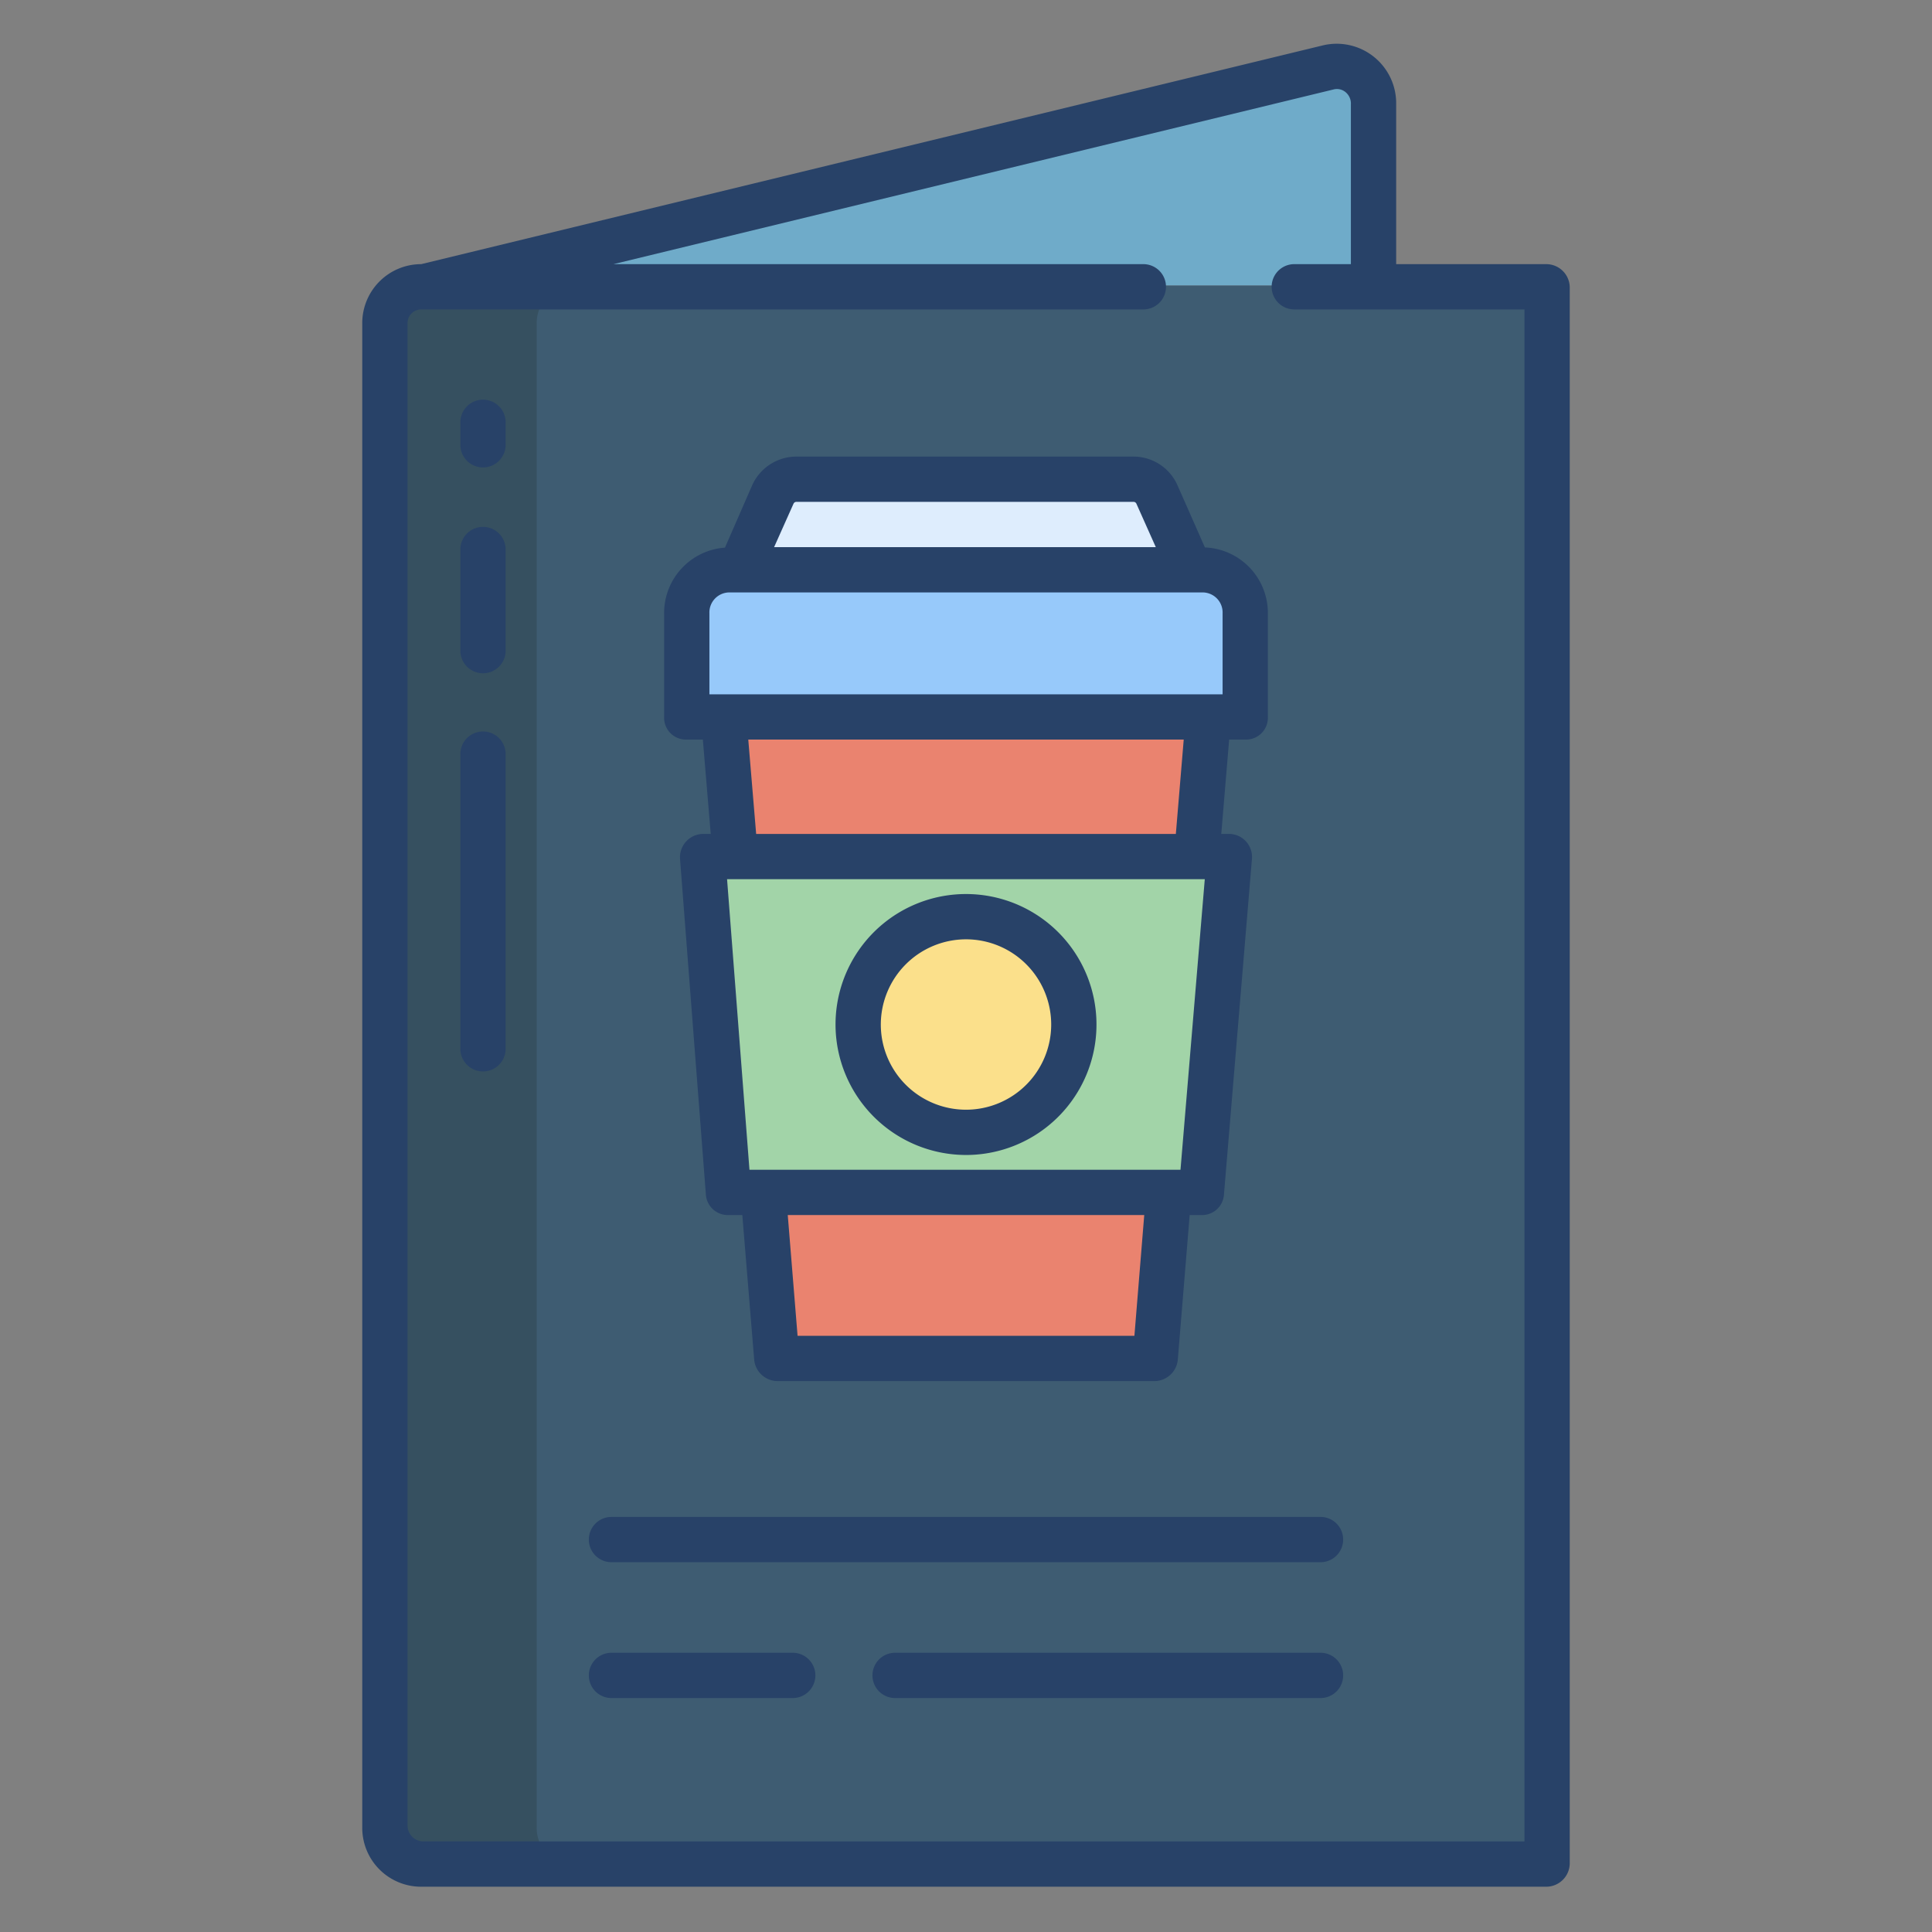 <svg id="Layer_1" height="512" viewBox="0 0 512 512" width="512" xmlns="http://www.w3.org/2000/svg" data-name="Layer 1"><rect x="0" y="0" width="512" height="512" fill="#808080" stroke="none"/><path d="m113.915 75.627h-1.69a10 10 0 0 0 -10 10v398.783a9.991 9.991 0 0 0 10 10h297.55v-418.783z" fill="#3e5c72"/><path d="m142.226 484.41v-398.783a10 10 0 0 1 10-10h-40a10 10 0 0 0 -10 10v398.783a9.991 9.991 0 0 0 10 10h40a9.991 9.991 0 0 1 -10-10z" fill="#365060"/><path d="m186.198 227.231 6.86 89.233h125.314l7.43-89.233z" fill="#a2d4a8"/><path d="m256 242.932a28.576 28.576 0 1 1 -28.581 28.581 28.58 28.58 0 0 1 28.581-28.581z" fill="#fbe08b"/><path d="m318.772 151.039h-125.544a11.5 11.5 0 0 0 -11.5 11.49v27.461h148.544v-27.461a11.5 11.5 0 0 0 -11.5-11.49z" fill="#97c9fa"/><path d="m320.212 189.99v.02l-3.08 37.221h-122.264l-3.08-37.221v-.02z" fill="#ea836f"/><path d="m309.752 316.464-3.59 43.452h-100.324l-3.59-43.452z" fill="#ea836f"/><path d="m315.532 151.039h-119.624l8.9-20.041a6.9 6.9 0 0 1 6.311-4.1h89.212a6.87 6.87 0 0 1 6.3 4.1z" fill="#deedfd"/><path d="m364.323 27.6v48.026h-250.408l238.058-57.751a10 10 0 0 1 12.35 9.725z" fill="#6fabc9"/><g fill="#284268"><path d="m128 283.943a6 6 0 0 0 6-6v-78.092a6 6 0 0 0 -12 0v78.092a6 6 0 0 0 6 6z"/><path d="m128 178.425a6 6 0 0 0 6-6v-26.8a6 6 0 0 0 -12 0v26.8a6 6 0 0 0 6 6z"/><path d="m128 123.877a6 6 0 0 0 6-6v-5.959a6 6 0 0 0 -12 0v5.959a6 6 0 0 0 6 6z"/><path d="m111.6 500h298.175a6.243 6.243 0 0 0 6.225-6.225v-417.55a6.225 6.225 0 0 0 -6.225-6.225h-39.775v-42.4a15.767 15.767 0 0 0 -19.53-15.549l-238.84 57.949a15.63 15.63 0 0 0 -15.63 15.63v398.77a15.6 15.6 0 0 0 15.6 15.6zm-3.6-414.37a3.63 3.63 0 0 1 3.63-3.63h191.37a6 6 0 0 0 0-12h-140.423l190.8-46.286a3.569 3.569 0 0 1 3.254.744 3.9 3.9 0 0 1 1.369 3.142v42.4h-15a6 6 0 0 0 0 12h61v406h-291.775a4.237 4.237 0 0 1 -4.225-4.225z"/><path d="m162.047 414h187.906a6 6 0 0 0 0-12h-187.906a6 6 0 0 0 0 12z"/><path d="m349.953 438h-112.744a6 6 0 0 0 0 12h112.744a6 6 0 0 0 0-12z"/><path d="m162.047 450h48.036a6 6 0 0 0 0-12h-48.036a6 6 0 0 0 0 12z"/><path d="m181.731 196h4.531l2.088 25h-2.15a6.191 6.191 0 0 0 -5.983 6.633l6.856 89.029a5.828 5.828 0 0 0 5.984 5.338h3.665l3.138 38.218a6.248 6.248 0 0 0 5.98 5.782h100.319a6.248 6.248 0 0 0 5.98-5.782l3.138-38.218h3.091a5.805 5.805 0 0 0 5.98-5.271l7.43-89.115a6.13 6.13 0 0 0 -1.565-4.614 6.054 6.054 0 0 0 -4.415-2h-2.148l2.088-25h4.531a5.786 5.786 0 0 0 5.731-6.012v-27.454a17.387 17.387 0 0 0 -16.688-17.461l-7.261-16.458a12.764 12.764 0 0 0 -11.721-7.615h-89.213a12.86 12.86 0 0 0 -11.788 7.614l-7.206 16.513a17.366 17.366 0 0 0 -16.123 17.407v27.454a5.786 5.786 0 0 0 5.731 6.012zm118.9 158h-89.267l-2.6-32h94.473zm12.212-44h-114.229l-5.934-77h126.6zm-114.543-114h115.4l-2.088 25h-111.222zm12-62.537a.84.84 0 0 1 .821-.463h89.209a.838.838 0 0 1 .82.463l5.15 11.537h-101.155zm-22.3 29.071a5.312 5.312 0 0 1 5.227-5.534h125.546a5.312 5.312 0 0 1 5.227 5.534v21.466h-136z"/><path d="m256 306.083a34.577 34.577 0 1 0 -34.576-34.577 34.616 34.616 0 0 0 34.576 34.577zm0-57.153a22.577 22.577 0 1 1 -22.576 22.576 22.6 22.6 0 0 1 22.576-22.576z"/></g></svg>